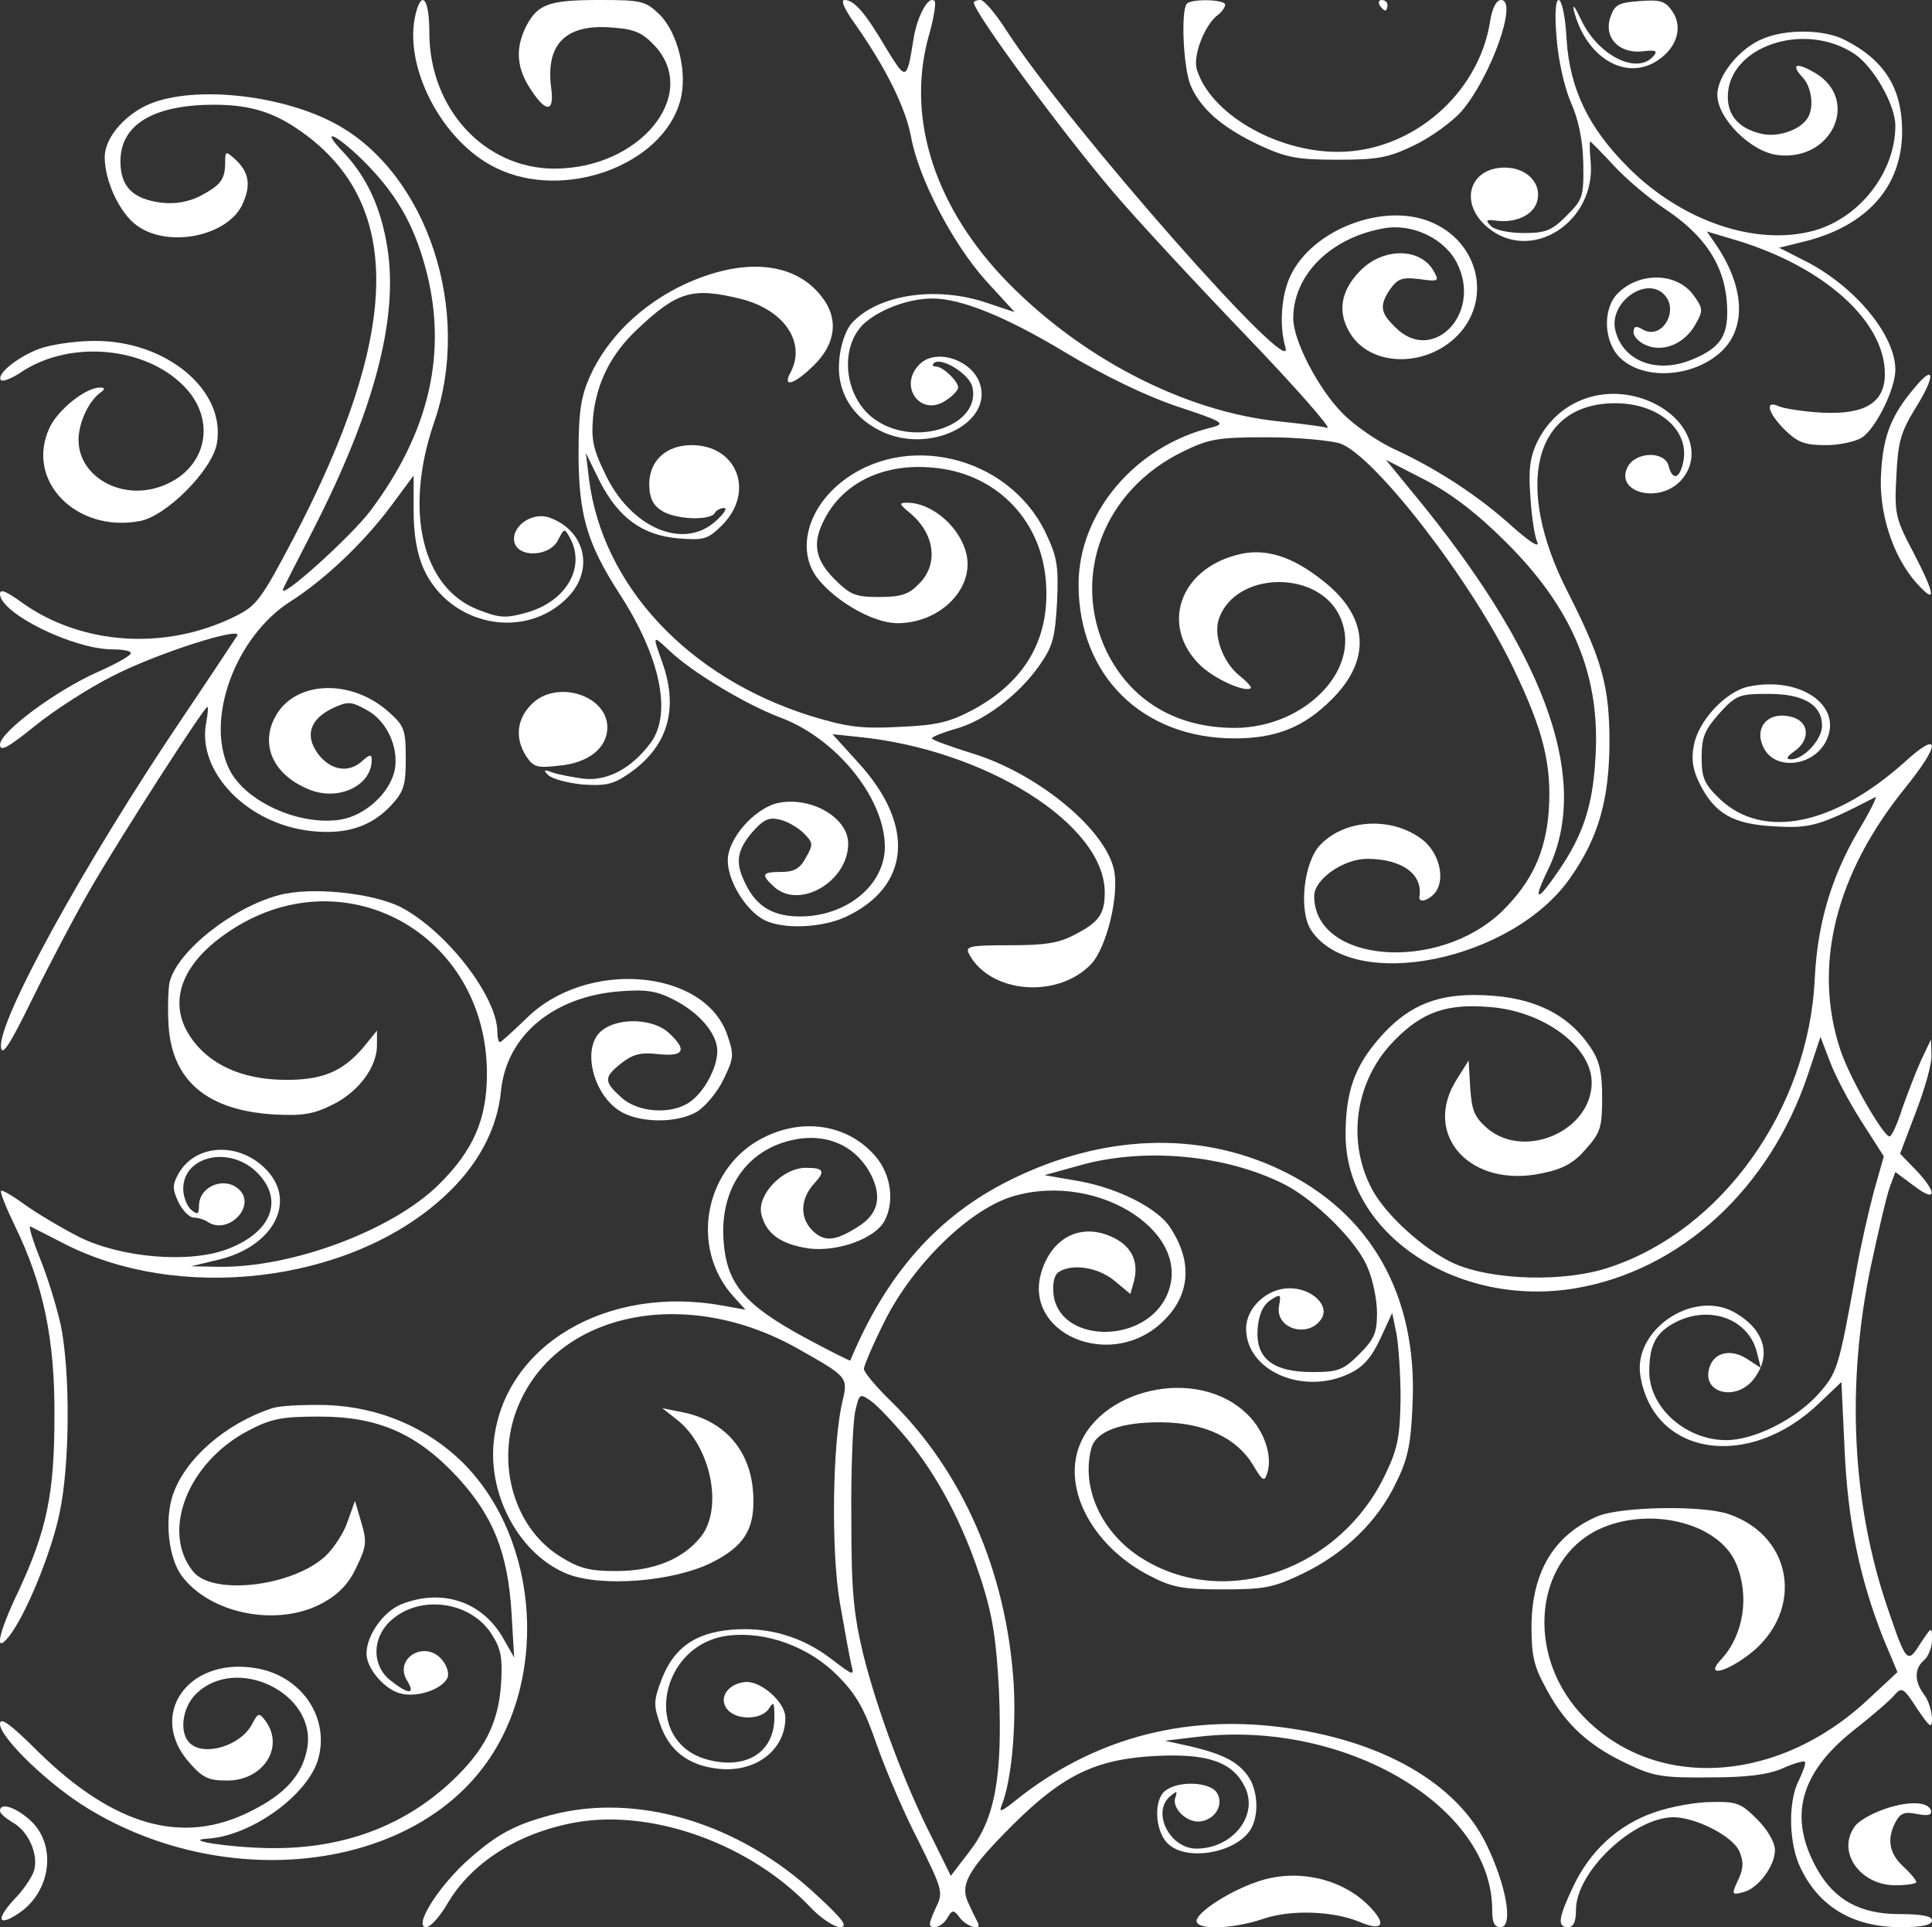 <?xml version="1.0" standalone="no"?>
<!DOCTYPE svg PUBLIC "-//W3C//DTD SVG 20010904//EN"
 "http://www.w3.org/TR/2001/REC-SVG-20010904/DTD/svg10.dtd">
<svg version="1.0" xmlns="http://www.w3.org/2000/svg"
 width="369pt" height="368pt" viewBox="0 0 369 368"
 preserveAspectRatio="xMidYMid meet">

<rect x="0" y="0" width="369" height="368" fill="#333333" stroke="none"/>

<g transform="translate(0,368) scale(0.1,-0.1)"
fill="#fff" stroke="none">
<path d="M794 3654 c-25 -100 50 -245 154 -295 129 -63 317 5 351 128 15 52
-4 130 -39 165 -27 26 -34 28 -115 28 -97 0 -118 -8 -140 -50 -20 -40 -19 -76
5 -115 31 -50 49 -52 43 -5 -12 87 28 126 121 117 40 -3 55 -11 78 -36 84 -94
-31 -233 -193 -233 -133 0 -239 114 -239 260 0 63 -14 83 -26 36z"/>
<path d="M1634 3633 c58 -83 95 -157 106 -214 14 -79 80 -205 143 -275 l55
-60 -51 17 c-98 34 -211 17 -261 -39 -11 -13 -21 -42 -23 -69 -6 -58 23 -108
77 -135 96 -49 224 17 189 96 -20 42 -84 60 -113 30 -41 -41 2 -101 50 -69 13
8 24 20 24 25 0 12 -29 40 -42 40 -6 0 -8 3 -5 6 13 14 67 -19 74 -44 18 -73
-105 -117 -183 -65 -60 39 -73 135 -26 183 29 28 86 50 133 50 54 0 139 -34
252 -102 75 -45 153 -83 215 -104 88 -29 94 -33 67 -40 -146 -35 -255 -163
-255 -300 0 -174 122 -294 298 -294 80 0 133 22 185 74 77 76 71 158 -15 226
-61 49 -114 65 -167 50 -109 -29 -144 -135 -70 -209 27 -27 87 -54 98 -45 2 2
-8 13 -22 24 -32 26 -51 79 -38 111 33 87 184 91 228 6 50 -97 -59 -216 -198
-217 -112 0 -198 51 -245 145 -69 143 -7 308 144 382 51 25 67 28 162 28 58 0
121 -6 140 -12 66 -24 251 -263 330 -428 58 -120 74 -186 68 -274 -6 -79 -33
-136 -89 -191 -122 -118 -359 -99 -359 29 0 32 56 71 101 71 66 0 107 -29 100
-72 -2 -12 14 -9 27 4 23 23 14 74 -18 102 -57 47 -150 44 -199 -8 -31 -33
-41 -125 -17 -162 80 -121 386 -59 496 101 53 76 73 147 74 255 0 109 -13 158
-80 290 -104 204 -64 360 91 360 85 0 145 -54 129 -116 -7 -29 -20 -31 -27 -4
-7 29 -62 28 -78 -1 -26 -49 59 -72 101 -27 45 49 14 123 -65 154 -84 32 -172
-2 -210 -82 -13 -28 -16 -53 -12 -103 2 -36 8 -75 13 -86 5 -12 -13 -1 -47 29
-65 59 -142 109 -223 147 -34 15 -80 47 -103 71 -46 47 -93 138 -93 180 0 83
71 154 173 172 55 10 118 -20 141 -69 46 -96 -49 -191 -119 -120 -29 28 -31
42 -9 74 14 19 23 22 55 18 36 -5 38 -4 28 14 -25 47 -98 47 -142 1 -37 -38
-43 -79 -18 -119 41 -66 151 -65 210 2 60 69 33 174 -56 211 -90 38 -226 -14
-268 -102 -18 -37 -22 -96 -10 -137 23 -74 -412 419 -533 605 -20 32 -43 58
-49 58 -7 0 -13 -2 -13 -5 0 -19 173 -253 269 -365 40 -47 152 -168 249 -269
97 -101 167 -181 157 -178 -11 3 -51 8 -89 12 -185 18 -389 125 -533 278 -134
144 -183 312 -137 466 8 29 12 56 9 59 -11 12 -33 -28 -40 -71 -13 -82 -14
-82 -52 -20 -41 70 -62 93 -80 93 -8 0 0 -18 21 -47z m1242 -988 c128 -127
182 -256 171 -415 -5 -89 -24 -145 -69 -211 -42 -62 -52 -63 -22 -1 81 165 4
395 -233 691 l-76 93 74 -38 c50 -26 100 -64 155 -119z"/>
<path d="M2267 3673 c-12 -12 -7 -123 7 -156 19 -45 61 -81 131 -114 52 -24
72 -28 150 -28 78 0 97 4 147 28 31 15 71 44 89 64 56 65 109 213 76 213 -9 0
-17 -15 -21 -41 -22 -139 -150 -249 -291 -249 -118 0 -243 73 -269 157 -8 25
13 81 37 102 10 7 17 17 17 22 0 10 -63 12 -73 2z"/>
<path d="M2635 3670 c3 -5 8 -10 11 -10 2 0 4 5 4 10 0 6 -5 10 -11 10 -5 0
-7 -4 -4 -10z"/>
<path d="M2973 3608 c3 -42 15 -95 27 -123 15 -33 23 -73 24 -117 1 -64 -1
-69 -32 -100 -28 -28 -39 -33 -82 -33 -28 0 -55 6 -62 13 -11 11 -10 13 7 11
39 -6 74 10 81 37 9 34 -20 64 -62 64 -68 0 -88 -68 -33 -114 83 -70 208 10
197 126 -2 21 -2 38 -1 38 1 0 22 -21 45 -46 24 -26 68 -63 98 -83 75 -50 112
-105 118 -176 5 -63 -9 -88 -65 -111 -68 -29 -134 -4 -148 56 -12 52 58 103
93 68 30 -30 -3 -87 -39 -68 -15 9 -19 7 -19 -5 0 -8 12 -20 26 -25 33 -13 73
5 93 42 14 25 14 29 -5 55 -32 43 -103 44 -144 3 -30 -30 -27 -94 5 -124 47
-44 143 -36 195 15 46 46 41 122 -12 201 l-18 26 57 -17 c168 -51 283 -155
283 -255 0 -55 -38 -78 -120 -74 -36 2 -73 8 -82 12 -28 13 -22 -12 11 -45 25
-24 38 -29 78 -29 27 0 58 7 70 15 27 19 63 93 63 129 0 66 -77 159 -171 207
l-51 26 49 12 c119 30 185 104 186 209 0 83 -33 137 -110 176 -39 20 -112 21
-156 2 -45 -18 -87 -71 -87 -107 0 -45 64 -109 115 -115 103 -13 158 104 73
156 -37 22 -49 18 -25 -8 18 -19 22 -59 9 -78 -14 -22 -55 -36 -85 -30 -44 9
-67 34 -67 71 0 96 146 146 242 82 36 -24 78 -97 78 -137 0 -88 -67 -175 -154
-200 -111 -31 -253 17 -356 120 -76 76 -112 150 -118 246 -2 41 -9 74 -15 74
-6 0 -8 -27 -4 -72z"/>
<path d="M3006 3660 c23 -91 101 -137 162 -94 35 24 46 62 27 91 -14 21 -23
24 -63 21 -41 -3 -48 -7 -56 -30 -14 -39 16 -71 61 -66 25 3 30 1 21 -9 -31
-37 -107 1 -139 71 -11 23 -16 30 -13 16z"/>
<path d="M295 3485 c-52 -18 -95 -66 -95 -105 0 -46 29 -108 62 -131 61 -44
176 -19 202 43 16 36 11 60 -15 84 -18 16 -19 16 -19 -7 0 -32 -9 -43 -49 -64
-23 -11 -47 -15 -73 -12 -55 7 -78 31 -78 79 0 70 63 108 179 108 73 0 120
-16 177 -59 184 -139 177 -381 -24 -766 -63 -120 -72 -132 -113 -152 -133 -66
-294 -55 -408 27 -29 21 -41 26 -41 16 0 -37 140 -106 215 -106 19 0 35 -3 35
-7 0 -5 -29 -21 -63 -36 -81 -36 -187 -115 -187 -139 0 -14 15 -6 67 36 37 30
104 73 148 95 83 43 249 96 238 77 -4 -6 -50 -76 -104 -156 -189 -280 -354
-581 -347 -630 2 -18 17 5 61 95 32 65 83 162 114 215 59 101 213 340 219 340
2 0 1 -13 -2 -29 -19 -94 78 -195 201 -208 65 -7 113 8 151 48 25 27 29 38 29
90 0 56 -3 63 -32 89 -70 63 -174 61 -214 -3 -34 -55 -10 -115 60 -144 56 -24
121 6 121 56 0 11 -4 11 -19 -3 -26 -23 -60 -17 -84 15 -25 35 -15 65 27 86
30 14 36 14 65 -2 39 -20 63 -71 55 -115 -9 -44 -56 -87 -103 -95 -79 -13
-185 35 -214 98 -45 95 13 251 117 318 65 41 141 113 193 183 l43 58 0 -68 c0
-46 7 -83 19 -110 50 -110 195 -138 276 -54 50 52 33 126 -34 151 -32 13 -73
-14 -69 -44 5 -33 68 -31 84 2 12 23 12 23 23 3 30 -56 -8 -121 -84 -142 -39
-11 -51 -10 -90 5 -109 41 -144 189 -86 358 74 213 -13 475 -187 570 -99 54
-258 73 -347 42z m399 -112 c61 -61 95 -118 118 -202 44 -160 10 -314 -105
-467 -39 -51 -178 -176 -166 -148 2 5 28 55 57 112 117 229 163 404 142 538
-12 77 -39 135 -83 182 -48 50 -17 38 37 -15z"/>
<path d="M1305 3136 c-80 -38 -145 -101 -178 -174 -17 -38 -22 -67 -22 -147 0
-117 16 -172 77 -267 79 -121 102 -230 61 -286 -36 -49 -83 -74 -128 -69 -22
3 -49 8 -60 12 -16 6 -18 5 -8 -5 7 -7 36 -15 65 -18 44 -3 59 0 88 20 75 51
97 123 65 213 -19 53 -19 53 13 23 44 -42 146 -103 212 -128 108 -40 200 -155
200 -247 0 -73 -73 -133 -162 -133 -50 0 -82 18 -103 60 -21 41 -19 64 11 100
22 25 32 30 53 25 14 -3 35 -15 46 -26 18 -18 19 -21 4 -47 -11 -21 -23 -27
-47 -27 -37 0 -39 -5 -14 -28 49 -45 142 10 142 82 0 51 -74 92 -137 77 -44
-12 -93 -68 -93 -109 0 -40 35 -96 70 -114 36 -18 109 -15 155 6 124 58 134
175 24 295 l-49 54 48 -5 c244 -24 472 -167 472 -297 0 -40 -10 -56 -54 -79
-33 -18 -58 -22 -128 -22 -77 0 -85 -2 -77 -17 40 -75 169 -86 233 -19 30 32
55 135 43 183 -20 79 -149 183 -272 220 -41 13 -75 25 -75 28 0 3 20 11 44 18
54 14 121 64 161 121 26 37 30 53 34 122 3 70 0 86 -23 134 -72 146 -270 192
-392 92 -64 -53 -82 -131 -42 -182 36 -45 107 -85 152 -85 79 0 143 62 133
126 -9 54 -65 104 -114 104 -16 0 -16 -2 3 -18 49 -39 58 -99 19 -137 -19 -20
-34 -25 -76 -25 -45 0 -55 4 -85 34 -38 38 -43 70 -19 115 36 70 114 107 207
98 117 -10 203 -95 215 -210 11 -111 -35 -196 -138 -252 -45 -24 -69 -30 -141
-33 -74 -4 -101 0 -170 21 -233 73 -397 248 -423 452 l-6 50 26 -53 c36 -71
82 -104 150 -110 50 -4 57 -2 85 26 62 63 28 152 -59 152 -49 0 -81 -30 -81
-75 0 -24 7 -39 22 -49 25 -18 93 -21 103 -6 3 6 12 10 18 10 7 0 -1 -12 -17
-26 -62 -55 -163 -11 -211 93 -23 47 -26 66 -22 109 7 64 34 118 84 165 77 73
106 81 199 58 82 -21 124 -83 94 -140 -17 -31 8 -23 46 15 41 41 46 89 13 130
-52 67 -151 75 -264 22z"/>
<path d="M75 3014 c-42 -16 -83 -49 -73 -60 4 -3 19 3 35 13 99 69 258 50 327
-39 50 -67 22 -151 -60 -178 -75 -25 -154 21 -154 90 0 33 20 76 44 92 7 5 6
8 -3 8 -27 0 -79 -41 -96 -76 -48 -101 50 -202 172 -179 50 9 137 96 147 147
19 102 -96 198 -234 197 -36 0 -83 -7 -105 -15z"/>
<path d="M3657 2940 c-44 -52 -60 -91 -64 -160 -6 -77 22 -163 68 -214 38 -42
36 -23 -7 60 -34 64 -36 74 -32 145 3 65 8 83 36 129 39 62 38 87 -1 40z"/>
<path d="M3340 2369 c-44 -9 -97 -66 -105 -113 -5 -25 -2 -46 11 -72 29 -58
64 -78 144 -82 68 -4 86 1 192 56 4 2 -10 -27 -33 -65 -52 -89 -78 -178 -83
-283 -12 -248 -177 -479 -392 -550 -85 -29 -223 -25 -296 7 -58 26 -134 95
-159 145 -48 93 -29 208 45 282 53 54 100 70 182 63 103 -8 194 -76 194 -144
0 -92 -127 -148 -199 -88 -25 22 -30 34 -33 78 l-3 52 -22 -35 c-69 -107 26
-211 164 -180 39 8 60 20 82 46 28 31 31 42 31 98 0 49 -5 71 -23 97 -45 67
-117 99 -222 99 -77 0 -130 -24 -181 -83 -47 -54 -64 -102 -64 -184 0 -189
213 -331 439 -293 201 34 371 190 444 408 l24 72 18 -47 c10 -27 37 -78 60
-114 l43 -67 -19 -67 c-10 -38 -26 -107 -34 -154 -34 -188 -36 -192 -73 -234
-44 -48 -122 -87 -175 -87 -77 0 -147 62 -147 131 0 51 13 75 50 94 66 34 141
6 156 -59 l7 -28 -26 17 c-31 20 -63 13 -72 -16 -16 -49 50 -66 84 -23 37 47
20 98 -40 130 -79 40 -190 -37 -176 -123 25 -154 208 -182 343 -51 l41 39 6
-128 c6 -138 29 -247 73 -359 l28 -67 -57 -53 c-176 -164 -415 -174 -550 -24
-103 115 -85 290 35 349 97 46 231 14 264 -65 26 -62 14 -136 -28 -182 -29
-30 -3 -30 42 1 117 79 101 232 -29 276 -51 17 -204 14 -249 -4 -84 -36 -126
-106 -127 -210 0 -59 5 -78 30 -123 35 -65 81 -107 155 -141 48 -23 67 -26
155 -25 71 0 111 5 139 17 22 10 41 15 43 13 3 -2 -3 -18 -11 -35 -20 -38 -20
-111 -1 -159 34 -80 101 -122 195 -122 41 0 60 4 60 13 0 8 -19 12 -63 12 -74
0 -123 27 -156 85 -56 99 -34 183 67 264 37 29 73 60 81 70 13 15 17 13 42
-26 26 -38 29 -40 29 -18 -1 14 -7 34 -15 44 -19 25 -19 50 0 66 8 7 15 24 15
39 0 26 0 26 -22 -7 -25 -40 -27 -38 -63 68 -68 199 -79 426 -32 651 15 70 31
139 37 154 l10 27 35 -26 c44 -34 46 -14 4 30 l-30 31 30 79 c17 44 31 93 30
109 l-1 30 -19 -40 c-10 -22 -26 -64 -36 -92 -9 -29 -20 -53 -24 -53 -12 0
-76 111 -94 165 -53 160 -10 336 125 502 67 83 66 110 -2 48 -135 -121 -270
-149 -353 -71 -30 29 -35 40 -35 80 0 39 6 52 34 84 32 35 38 37 94 37 67 0
102 -21 102 -61 0 -26 -35 -64 -59 -64 -11 0 -9 5 7 16 28 20 28 52 0 63 -47
17 -81 -16 -59 -58 24 -45 100 -33 121 19 27 65 -54 119 -150 99z"/>
<path d="M1015 2335 c-28 -28 -32 -65 -10 -99 14 -21 21 -23 63 -18 56 5 92
34 92 73 0 62 -98 92 -145 44z"/>
<path d="M534 1971 c-89 -23 -195 -107 -210 -166 -3 -14 -4 -52 -2 -84 7 -105
74 -161 200 -169 54 -3 76 0 112 18 50 24 86 72 86 114 l0 28 -26 -32 c-40
-47 -80 -63 -152 -62 -81 1 -144 30 -179 83 -43 65 -17 138 71 198 219 151
496 0 496 -269 0 -88 -26 -147 -93 -213 -89 -87 -280 -158 -419 -156 l-53 1
54 13 c102 25 148 109 91 170 -51 55 -136 52 -169 -6 -12 -22 -12 -29 0 -55 8
-16 21 -29 29 -29 8 0 21 -4 28 -9 37 -23 88 27 62 59 -26 31 -80 12 -80 -28
0 -16 -3 -17 -15 -7 -8 7 -15 25 -15 40 0 63 89 83 141 31 52 -52 28 -114 -56
-146 -73 -28 -203 -17 -284 23 -35 18 -82 46 -104 62 -22 16 -42 28 -45 26 -2
-3 10 -33 27 -68 54 -111 76 -216 75 -363 0 -148 -15 -218 -69 -334 -38 -79
-47 -122 -18 -86 32 40 82 162 97 237 20 95 20 270 2 358 -8 36 -26 94 -40
128 -14 35 -22 62 -18 60 4 -2 30 -15 59 -30 222 -117 550 -79 730 86 65 59
103 129 110 204 11 105 100 179 226 189 51 4 71 1 104 -16 49 -25 83 -65 83
-98 0 -32 -25 -78 -52 -97 -35 -25 -100 -21 -132 9 -33 30 -33 38 1 65 22 17
37 21 71 17 49 -5 55 8 19 41 -28 26 -92 30 -125 6 -44 -30 -20 -129 38 -159
39 -20 105 -19 141 2 16 10 39 37 51 62 20 41 20 47 7 85 -44 127 -271 145
-385 30 -25 -24 -47 -44 -49 -44 -3 0 -5 9 -5 19 0 68 -98 194 -185 239 -54
27 -170 39 -231 23z"/>
<path d="M1465 1511 c-119 -54 -151 -214 -62 -309 l21 -23 -44 8 c-222 40
-418 -77 -437 -260 -11 -106 52 -218 142 -253 66 -25 199 -14 272 21 67 33 87
68 81 140 -7 79 -57 134 -138 149 l-35 7 28 -22 c64 -50 89 -168 46 -223 -34
-43 -90 -66 -162 -66 -52 0 -71 5 -109 29 -91 58 -124 189 -74 296 80 173 322
218 531 99 94 -53 95 -54 84 -100 -19 -79 -22 -284 -5 -384 9 -52 19 -106 22
-119 6 -22 4 -21 -38 11 -56 43 -121 62 -191 56 -70 -6 -110 -35 -133 -94 -16
-42 -16 -50 -3 -87 17 -49 52 -77 107 -84 73 -10 132 34 132 97 0 30 -48 72
-78 68 -33 -4 -50 -31 -33 -52 18 -22 67 -20 80 2 9 14 10 11 10 -18 0 -66
-54 -100 -128 -80 -126 34 -93 222 42 237 71 8 153 -22 207 -77 35 -35 51 -63
74 -130 16 -46 51 -129 79 -183 49 -99 49 -100 33 -133 -13 -29 -13 -34 -1
-34 8 0 19 8 24 17 10 17 12 17 25 0 13 -16 41 -25 34 -9 -2 4 -10 19 -17 35
-19 37 -5 64 84 153 96 95 158 125 273 131 100 5 147 -12 170 -60 26 -54 -24
-117 -93 -117 -51 0 -86 70 -50 100 13 11 14 10 10 -2 -8 -21 23 -50 48 -46
29 4 45 33 31 55 -14 21 -75 23 -99 3 -22 -18 -19 -76 5 -100 36 -36 134 -18
160 29 15 28 12 73 -6 99 -20 28 -47 42 -109 57 l-50 11 67 8 c279 31 558
-134 558 -331 0 -24 4 -33 16 -33 25 0 11 80 -27 158 -57 118 -202 200 -393
224 -189 24 -361 -24 -505 -139 -30 -24 -34 -25 -27 -8 18 47 27 146 22 231
-14 214 -98 405 -235 539 -28 27 -51 55 -51 61 0 6 18 48 40 92 55 109 163
214 246 238 166 48 351 -76 290 -195 -47 -90 -205 -84 -214 9 -2 20 2 36 10
41 26 17 76 9 107 -17 l30 -25 7 25 c9 36 -4 64 -36 81 -61 32 -120 5 -141
-64 -35 -116 127 -187 226 -100 58 51 65 117 20 185 -23 36 -97 74 -171 88
l-69 12 65 18 c125 36 282 21 394 -36 58 -30 136 -107 157 -156 11 -24 19 -64
19 -89 0 -38 -5 -50 -34 -79 -30 -30 -40 -34 -89 -34 -76 0 -109 26 -105 82 2
28 10 45 24 55 20 13 21 12 17 -10 -9 -44 56 -64 81 -25 16 25 -18 58 -61 58
-43 0 -83 -37 -83 -77 0 -81 109 -128 197 -86 26 12 42 30 59 66 l23 50 8 -39
c4 -21 8 -77 8 -124 -1 -70 -5 -95 -27 -141 -86 -187 -309 -265 -468 -164 -76
48 -115 133 -96 208 8 34 57 52 136 51 81 -1 142 -30 173 -81 18 -31 22 -33
27 -17 12 35 -7 88 -45 120 -102 89 -297 34 -320 -90 -15 -80 43 -174 139
-224 44 -23 63 -27 141 -27 80 0 97 3 155 31 78 38 142 99 177 174 22 44 28
73 31 151 9 206 -80 363 -252 445 -157 75 -340 68 -516 -19 -138 -68 -237
-179 -306 -345 -1 -1 -41 19 -89 45 -114 62 -147 102 -153 183 -8 106 51 183
148 196 59 7 108 -19 134 -70 21 -43 13 -75 -26 -99 -44 -28 -65 -29 -88 -5
-23 25 -21 60 6 89 21 23 17 29 -17 29 -44 0 -93 -51 -85 -88 9 -38 37 -58 91
-66 55 -7 126 19 144 52 20 37 13 88 -16 123 -50 59 -132 75 -208 40z m267
-578 c60 -73 108 -164 143 -273 21 -66 28 -112 33 -209 7 -165 -8 -244 -56
-306 l-36 -47 -34 69 c-54 105 -107 249 -133 353 -19 79 -23 123 -23 260 -1
91 3 182 7 203 8 36 9 37 30 22 12 -8 43 -41 69 -72z"/>
<path d="M520 991 c-89 -29 -167 -97 -190 -166 -16 -48 -8 -120 17 -154 55
-74 186 -99 271 -51 29 16 49 37 63 68 19 39 20 48 9 85 l-12 41 -14 -39 c-7
-22 -27 -52 -43 -67 -64 -58 -215 -75 -252 -29 -62 76 -11 208 105 269 44 23
63 27 136 27 113 0 187 -33 264 -116 68 -74 96 -144 103 -259 l5 -85 -20 35
c-40 72 -118 98 -197 66 -34 -15 -65 -59 -65 -94 0 -28 35 -69 66 -76 32 -8
80 9 89 31 3 9 -2 24 -12 35 -33 37 -92 0 -65 -42 16 -26 2 -26 -32 1 -36 28
-36 81 0 114 55 51 154 38 194 -27 17 -27 20 -44 17 -93 -5 -76 -32 -128 -95
-187 -92 -86 -209 -129 -347 -127 -75 1 -168 15 -119 18 84 5 193 84 212 153
22 80 -34 160 -122 173 -128 20 -204 -90 -125 -180 26 -30 37 -35 73 -35 69 0
110 64 73 114 -12 16 -14 16 -26 -7 -22 -41 -92 -62 -119 -35 -20 20 -14 67
12 93 76 76 230 3 213 -102 -9 -52 -42 -89 -109 -122 -129 -65 -260 -28 -405
114 -54 54 -73 67 -73 53 0 -26 94 -117 169 -162 255 -155 595 -122 749 73
131 165 115 439 -34 588 -68 67 -159 106 -259 110 -44 1 -91 -1 -105 -6z"/>
<path d="M3159 219 c-69 -24 -123 -74 -155 -143 -28 -59 -30 -76 -9 -76 10 0
15 10 15 33 0 73 110 177 187 177 43 -1 112 -36 125 -65 8 -19 8 -31 0 -50
-16 -34 -15 -34 8 -28 28 7 60 50 60 80 0 15 -14 39 -34 59 -31 31 -39 34 -87
33 -30 0 -79 -9 -110 -20z"/>
<path d="M3595 224 c-22 -8 -46 -22 -52 -31 -36 -48 9 -113 77 -113 22 0 40 3
40 6 0 4 -11 17 -25 30 -27 25 -32 53 -14 86 9 16 17 19 41 14 21 -4 28 -2 26
7 -6 18 -47 18 -93 1z"/>
<path d="M0 222 c0 -5 11 -14 24 -22 30 -16 50 -61 41 -92 -4 -13 -21 -38 -38
-55 -35 -38 -31 -53 8 -27 61 40 74 127 26 175 -28 27 -61 39 -61 21z"/>
<path d="M1052 214 c-72 -19 -107 -39 -165 -92 -55 -52 -97 -122 -73 -122 8 0
26 20 40 44 46 79 135 136 245 156 146 26 331 -40 446 -159 21 -23 48 -41 60
-41 15 1 6 14 -45 61 -147 138 -344 197 -508 153z"/>
<path d="M2399 86 c-49 -17 -106 -53 -113 -71 -8 -21 65 -20 127 1 53 18 133
15 184 -6 42 -18 52 -6 22 26 -52 57 -143 78 -220 50z"/>
</g>
</svg>

